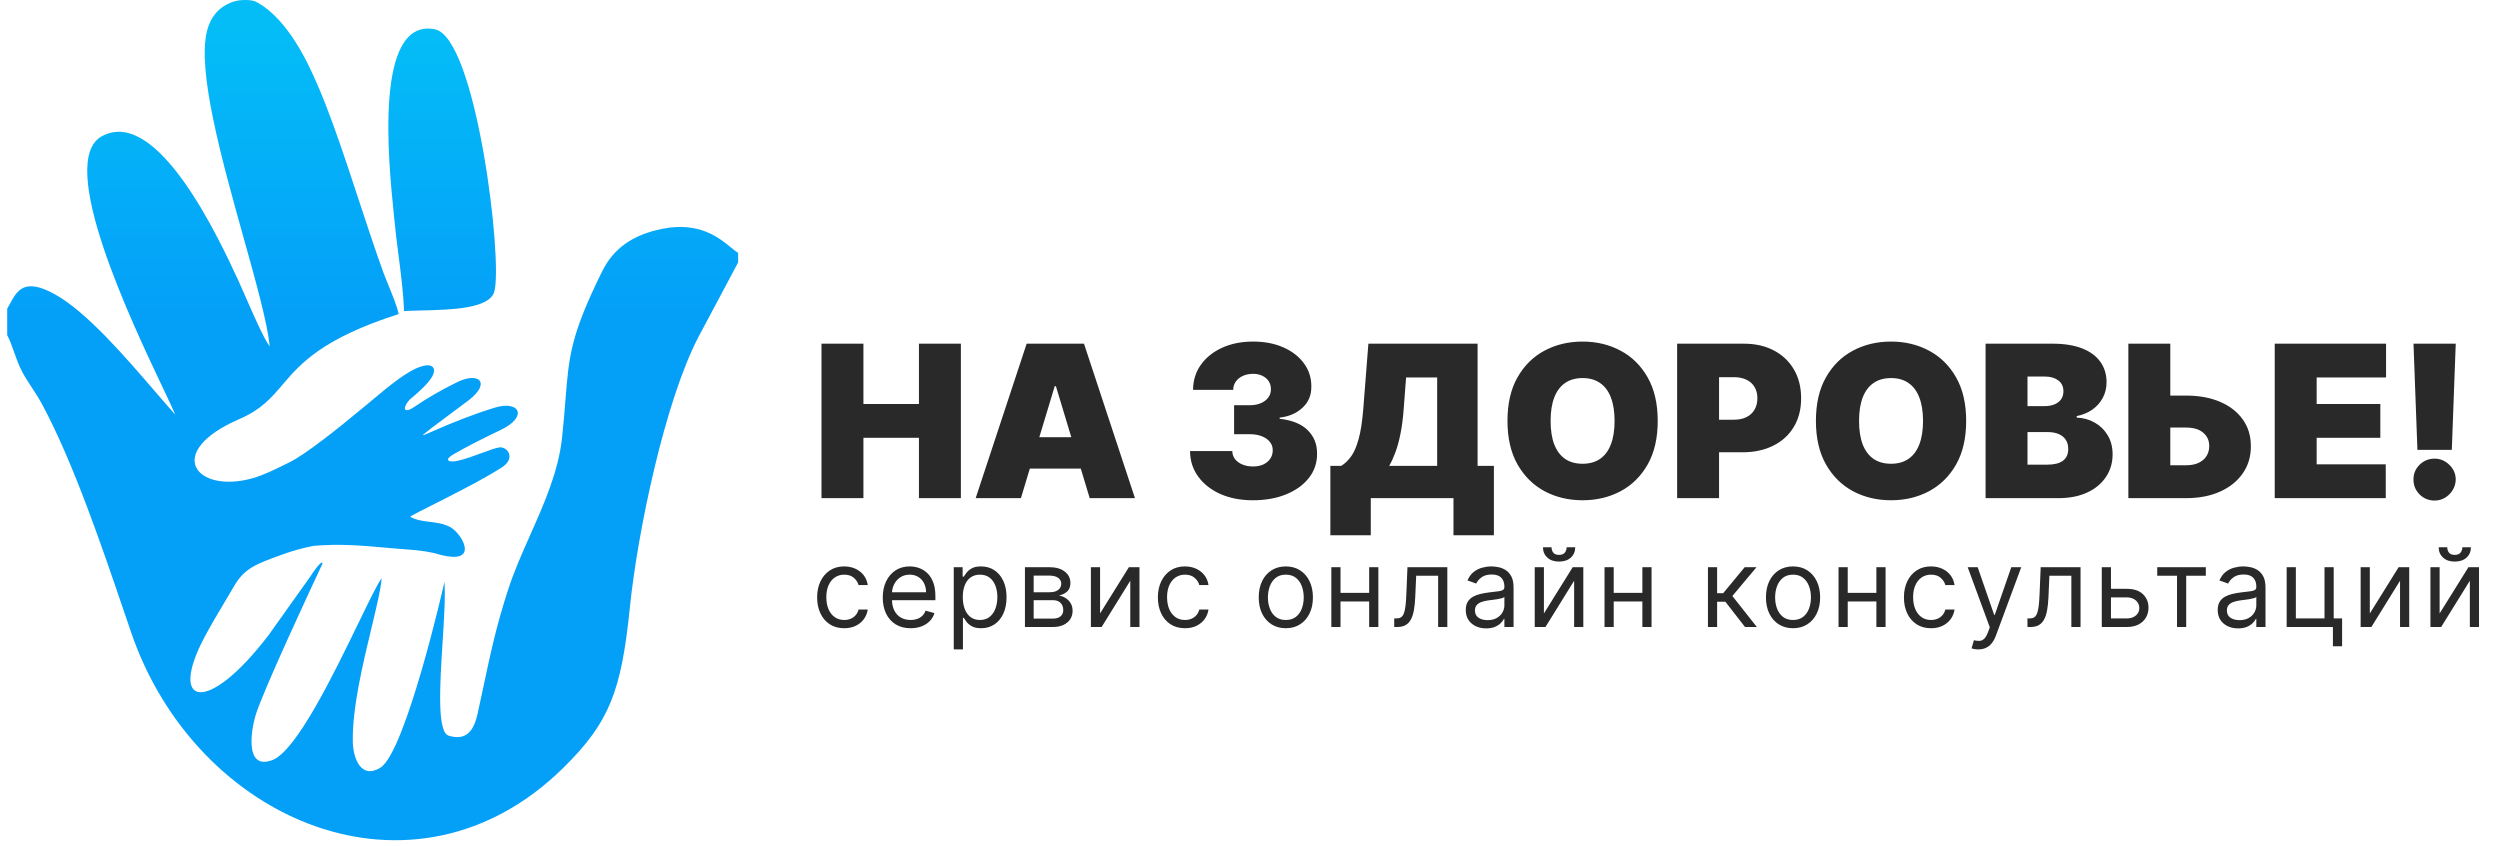 <svg width="257" height="87" viewBox="0 0 257 87" fill="none" xmlns="http://www.w3.org/2000/svg">
<path d="M84.449 51.21V35.33H88.76V41.533H94.467V35.33H98.778V51.21H94.467V45.007H88.76V51.21H84.449ZM104.95 51.21H100.298L105.54 35.33H111.433L116.674 51.21H112.022L108.548 39.703H108.424L104.95 51.21ZM104.082 44.945H112.828V48.171H104.082V44.945ZM128.788 51.427C127.537 51.427 126.426 51.213 125.454 50.784C124.487 50.349 123.727 49.752 123.174 48.992C122.621 48.233 122.342 47.359 122.337 46.372H126.679C126.684 46.677 126.777 46.951 126.958 47.194C127.144 47.431 127.398 47.617 127.718 47.752C128.039 47.886 128.406 47.953 128.819 47.953C129.217 47.953 129.569 47.884 129.874 47.744C130.179 47.599 130.417 47.4 130.587 47.147C130.758 46.894 130.84 46.604 130.835 46.279C130.84 45.958 130.742 45.674 130.541 45.426C130.344 45.178 130.068 44.984 129.711 44.844C129.354 44.705 128.943 44.635 128.478 44.635H126.865V41.657H128.478C128.907 41.657 129.284 41.587 129.61 41.448C129.941 41.308 130.197 41.114 130.378 40.866C130.564 40.618 130.654 40.334 130.649 40.013C130.654 39.703 130.579 39.429 130.424 39.191C130.269 38.954 130.052 38.767 129.773 38.633C129.499 38.499 129.181 38.431 128.819 38.431C128.426 38.431 128.075 38.501 127.765 38.641C127.46 38.781 127.219 38.974 127.043 39.222C126.868 39.471 126.777 39.755 126.772 40.075H122.647C122.652 39.104 122.918 38.245 123.446 37.501C123.978 36.757 124.707 36.172 125.632 35.749C126.558 35.325 127.62 35.113 128.819 35.113C129.993 35.113 131.029 35.312 131.929 35.71C132.833 36.108 133.539 36.656 134.045 37.354C134.557 38.046 134.81 38.84 134.805 39.734C134.816 40.623 134.511 41.352 133.89 41.921C133.275 42.489 132.495 42.825 131.549 42.929V43.053C132.831 43.193 133.795 43.585 134.441 44.232C135.087 44.873 135.405 45.679 135.395 46.651C135.4 47.581 135.121 48.406 134.557 49.124C133.999 49.843 133.221 50.406 132.223 50.815C131.231 51.223 130.086 51.427 128.788 51.427ZM136.761 55.025V47.892H137.878C138.25 47.664 138.586 47.343 138.886 46.93C139.191 46.516 139.449 45.925 139.661 45.154C139.878 44.384 140.039 43.353 140.142 42.06L140.669 35.33H151.897V47.892H153.572V55.025H149.416V51.21H140.917V55.025H136.761ZM142.809 47.892H147.741V38.804H144.546L144.298 42.06C144.226 43.032 144.115 43.883 143.965 44.611C143.82 45.335 143.647 45.966 143.445 46.504C143.249 47.036 143.037 47.499 142.809 47.892ZM170.414 43.27C170.414 45.038 170.07 46.529 169.383 47.744C168.695 48.954 167.767 49.871 166.599 50.497C165.431 51.117 164.128 51.427 162.691 51.427C161.243 51.427 159.936 51.115 158.767 50.489C157.604 49.858 156.679 48.938 155.991 47.729C155.309 46.514 154.968 45.028 154.968 43.27C154.968 41.502 155.309 40.013 155.991 38.804C156.679 37.589 157.604 36.671 158.767 36.051C159.936 35.426 161.243 35.113 162.691 35.113C164.128 35.113 165.431 35.426 166.599 36.051C167.767 36.671 168.695 37.589 169.383 38.804C170.07 40.013 170.414 41.502 170.414 43.27ZM165.978 43.27C165.978 42.319 165.852 41.518 165.599 40.866C165.35 40.21 164.981 39.714 164.49 39.377C164.004 39.036 163.404 38.866 162.691 38.866C161.977 38.866 161.375 39.036 160.884 39.377C160.398 39.714 160.029 40.21 159.775 40.866C159.527 41.518 159.403 42.319 159.403 43.27C159.403 44.221 159.527 45.025 159.775 45.682C160.029 46.333 160.398 46.829 160.884 47.17C161.375 47.506 161.977 47.674 162.691 47.674C163.404 47.674 164.004 47.506 164.49 47.17C164.981 46.829 165.35 46.333 165.599 45.682C165.852 45.025 165.978 44.221 165.978 43.27ZM172.409 51.21V35.33H179.263C180.442 35.33 181.473 35.562 182.357 36.028C183.241 36.493 183.928 37.147 184.42 37.99C184.911 38.832 185.156 39.817 185.156 40.944C185.156 42.081 184.903 43.066 184.396 43.898C183.895 44.73 183.189 45.371 182.279 45.821C181.375 46.271 180.318 46.496 179.108 46.496H175.014V43.146H178.24C178.746 43.146 179.178 43.058 179.534 42.882C179.896 42.701 180.173 42.446 180.364 42.115C180.561 41.784 180.659 41.394 180.659 40.944C180.659 40.489 180.561 40.101 180.364 39.781C180.173 39.455 179.896 39.207 179.534 39.036C179.178 38.861 178.746 38.773 178.24 38.773H176.72V51.21H172.409ZM202.122 43.27C202.122 45.038 201.778 46.529 201.091 47.744C200.403 48.954 199.475 49.871 198.307 50.497C197.139 51.117 195.836 51.427 194.399 51.427C192.952 51.427 191.644 51.115 190.475 50.489C189.312 49.858 188.387 48.938 187.7 47.729C187.017 46.514 186.676 45.028 186.676 43.27C186.676 41.502 187.017 40.013 187.7 38.804C188.387 37.589 189.312 36.671 190.475 36.051C191.644 35.426 192.952 35.113 194.399 35.113C195.836 35.113 197.139 35.426 198.307 36.051C199.475 36.671 200.403 37.589 201.091 38.804C201.778 40.013 202.122 41.502 202.122 43.27ZM197.687 43.27C197.687 42.319 197.56 41.518 197.307 40.866C197.059 40.21 196.689 39.714 196.198 39.377C195.712 39.036 195.112 38.866 194.399 38.866C193.686 38.866 193.083 39.036 192.592 39.377C192.106 39.714 191.737 40.21 191.483 40.866C191.235 41.518 191.111 42.319 191.111 43.27C191.111 44.221 191.235 45.025 191.483 45.682C191.737 46.333 192.106 46.829 192.592 47.17C193.083 47.506 193.686 47.674 194.399 47.674C195.112 47.674 195.712 47.506 196.198 47.17C196.689 46.829 197.059 46.333 197.307 45.682C197.56 45.025 197.687 44.221 197.687 43.27ZM204.117 51.21V35.33H211.002C212.212 35.33 213.228 35.493 214.05 35.818C214.877 36.144 215.5 36.604 215.918 37.199C216.342 37.793 216.554 38.494 216.554 39.3C216.554 39.884 216.425 40.417 216.167 40.897C215.913 41.378 215.557 41.781 215.096 42.107C214.636 42.428 214.099 42.65 213.484 42.774V42.929C214.166 42.955 214.786 43.128 215.345 43.448C215.903 43.764 216.347 44.2 216.678 44.759C217.009 45.312 217.175 45.963 217.175 46.713C217.175 47.581 216.947 48.354 216.492 49.031C216.042 49.709 215.401 50.241 214.569 50.629C213.737 51.016 212.744 51.21 211.592 51.21H204.117ZM208.428 47.767H210.444C211.168 47.767 211.711 47.633 212.072 47.364C212.434 47.09 212.615 46.687 212.615 46.155C212.615 45.782 212.53 45.467 212.359 45.209C212.189 44.95 211.946 44.754 211.63 44.619C211.32 44.485 210.945 44.418 210.506 44.418H208.428V47.767ZM208.428 41.75H210.196C210.573 41.75 210.907 41.691 211.196 41.572C211.486 41.453 211.711 41.282 211.871 41.06C212.036 40.833 212.119 40.556 212.119 40.23C212.119 39.739 211.943 39.365 211.592 39.106C211.24 38.843 210.796 38.711 210.258 38.711H208.428V41.75ZM221.432 40.665H224.719C226.058 40.665 227.226 40.879 228.224 41.308C229.227 41.737 230.005 42.342 230.558 43.123C231.116 43.903 231.393 44.821 231.388 45.875C231.393 46.93 231.116 47.858 230.558 48.659C230.005 49.46 229.227 50.086 228.224 50.536C227.226 50.985 226.058 51.21 224.719 51.21H218.795V35.33H223.106V47.829H224.719C225.241 47.829 225.678 47.744 226.03 47.574C226.386 47.403 226.655 47.168 226.836 46.868C227.022 46.568 227.113 46.227 227.108 45.844C227.113 45.302 226.911 44.852 226.503 44.495C226.094 44.133 225.5 43.952 224.719 43.952H221.432V40.665ZM233.842 51.21V35.33H245.287V38.804H238.153V41.533H244.698V45.007H238.153V47.736H245.256V51.21H233.842ZM252.45 35.33L252.046 46.248H248.511L248.107 35.33H252.45ZM250.279 51.458C249.679 51.458 249.165 51.249 248.735 50.83C248.312 50.406 248.102 49.892 248.107 49.287C248.102 48.698 248.312 48.194 248.735 47.775C249.165 47.356 249.679 47.147 250.279 47.147C250.847 47.147 251.349 47.356 251.783 47.775C252.222 48.194 252.444 48.698 252.45 49.287C252.444 49.69 252.339 50.057 252.132 50.388C251.93 50.714 251.667 50.975 251.341 51.171C251.015 51.363 250.661 51.458 250.279 51.458Z" fill="#292929"/>
<path d="M86.787 64.582C86.21 64.582 85.714 64.446 85.298 64.174C84.882 63.902 84.562 63.527 84.338 63.05C84.113 62.572 84.001 62.026 84.001 61.413C84.001 60.788 84.116 60.237 84.346 59.76C84.578 59.279 84.9 58.905 85.314 58.635C85.73 58.363 86.216 58.227 86.771 58.227C87.203 58.227 87.593 58.307 87.939 58.467C88.286 58.627 88.57 58.851 88.792 59.139C89.013 59.428 89.151 59.764 89.204 60.148H88.26C88.188 59.868 88.028 59.62 87.779 59.404C87.534 59.185 87.203 59.075 86.787 59.075C86.419 59.075 86.096 59.172 85.818 59.364C85.543 59.553 85.329 59.821 85.174 60.168C85.022 60.512 84.946 60.916 84.946 61.381C84.946 61.855 85.02 62.269 85.17 62.621C85.322 62.974 85.535 63.247 85.81 63.442C86.088 63.636 86.413 63.734 86.787 63.734C87.032 63.734 87.255 63.691 87.455 63.606C87.655 63.52 87.825 63.398 87.963 63.238C88.102 63.078 88.201 62.885 88.26 62.661H89.204C89.151 63.024 89.019 63.351 88.808 63.642C88.6 63.93 88.324 64.159 87.979 64.33C87.638 64.498 87.24 64.582 86.787 64.582ZM93.613 64.582C93.021 64.582 92.51 64.452 92.08 64.19C91.653 63.926 91.324 63.558 91.092 63.086C90.862 62.611 90.747 62.058 90.747 61.429C90.747 60.799 90.862 60.244 91.092 59.764C91.324 59.281 91.647 58.905 92.06 58.635C92.476 58.363 92.962 58.227 93.517 58.227C93.837 58.227 94.153 58.28 94.465 58.387C94.778 58.494 95.062 58.667 95.318 58.907C95.574 59.145 95.778 59.46 95.93 59.852C96.082 60.244 96.158 60.727 96.158 61.301V61.701H91.42V60.884H95.198C95.198 60.538 95.128 60.228 94.99 59.956C94.854 59.684 94.659 59.469 94.405 59.312C94.154 59.154 93.858 59.075 93.517 59.075C93.141 59.075 92.815 59.169 92.54 59.356C92.268 59.54 92.059 59.78 91.912 60.076C91.765 60.372 91.692 60.69 91.692 61.028V61.573C91.692 62.037 91.772 62.431 91.932 62.753C92.095 63.074 92.32 63.318 92.608 63.486C92.897 63.651 93.231 63.734 93.613 63.734C93.861 63.734 94.085 63.699 94.285 63.63C94.488 63.558 94.663 63.451 94.809 63.31C94.956 63.166 95.07 62.987 95.15 62.773L96.062 63.029C95.966 63.339 95.805 63.611 95.578 63.846C95.351 64.078 95.071 64.26 94.737 64.39C94.404 64.518 94.029 64.582 93.613 64.582ZM98.046 66.759V58.307H98.958V59.283H99.07C99.14 59.177 99.236 59.041 99.359 58.875C99.484 58.707 99.663 58.558 99.895 58.427C100.13 58.294 100.447 58.227 100.847 58.227C101.365 58.227 101.821 58.356 102.216 58.615C102.611 58.874 102.919 59.241 103.14 59.716C103.362 60.191 103.473 60.751 103.473 61.397C103.473 62.048 103.362 62.612 103.14 63.09C102.919 63.564 102.612 63.933 102.22 64.194C101.828 64.453 101.376 64.582 100.863 64.582C100.468 64.582 100.152 64.517 99.915 64.386C99.677 64.253 99.495 64.102 99.367 63.934C99.238 63.763 99.14 63.622 99.07 63.51H98.99V66.759H98.046ZM98.974 61.381C98.974 61.845 99.042 62.254 99.178 62.609C99.314 62.961 99.513 63.238 99.775 63.438C100.036 63.635 100.356 63.734 100.735 63.734C101.13 63.734 101.46 63.63 101.724 63.422C101.991 63.211 102.191 62.928 102.324 62.573C102.46 62.216 102.528 61.818 102.528 61.381C102.528 60.948 102.461 60.559 102.328 60.212C102.197 59.862 101.999 59.586 101.732 59.384C101.468 59.178 101.135 59.075 100.735 59.075C100.351 59.075 100.028 59.173 99.767 59.368C99.505 59.56 99.308 59.829 99.174 60.176C99.041 60.52 98.974 60.922 98.974 61.381ZM105.364 64.454V58.307H107.877C108.539 58.307 109.065 58.456 109.454 58.755C109.844 59.054 110.039 59.449 110.039 59.94C110.039 60.313 109.928 60.603 109.706 60.808C109.485 61.011 109.201 61.148 108.854 61.221C109.081 61.253 109.301 61.333 109.514 61.461C109.73 61.589 109.909 61.765 110.051 61.989C110.192 62.21 110.263 62.483 110.263 62.805C110.263 63.12 110.183 63.402 110.023 63.65C109.863 63.898 109.633 64.094 109.334 64.238C109.035 64.382 108.678 64.454 108.262 64.454H105.364ZM106.261 63.59H108.262C108.587 63.59 108.842 63.512 109.026 63.358C109.21 63.203 109.302 62.992 109.302 62.725C109.302 62.408 109.21 62.158 109.026 61.977C108.842 61.793 108.587 61.701 108.262 61.701H106.261V63.59ZM106.261 60.884H107.877C108.131 60.884 108.348 60.85 108.53 60.78C108.711 60.708 108.85 60.607 108.946 60.476C109.045 60.343 109.094 60.185 109.094 60.004C109.094 59.745 108.986 59.542 108.77 59.396C108.554 59.246 108.256 59.172 107.877 59.172H106.261V60.884ZM113.088 63.062L116.049 58.307H117.138V64.454H116.193V59.7L113.248 64.454H112.143V58.307H113.088V63.062ZM121.816 64.582C121.24 64.582 120.743 64.446 120.327 64.174C119.911 63.902 119.591 63.527 119.367 63.05C119.142 62.572 119.03 62.026 119.03 61.413C119.03 60.788 119.145 60.237 119.375 59.76C119.607 59.279 119.93 58.905 120.343 58.635C120.759 58.363 121.245 58.227 121.8 58.227C122.232 58.227 122.622 58.307 122.968 58.467C123.315 58.627 123.599 58.851 123.821 59.139C124.042 59.428 124.18 59.764 124.233 60.148H123.289C123.217 59.868 123.057 59.62 122.808 59.404C122.563 59.185 122.232 59.075 121.816 59.075C121.448 59.075 121.125 59.172 120.847 59.364C120.573 59.553 120.358 59.821 120.203 60.168C120.051 60.512 119.975 60.916 119.975 61.381C119.975 61.855 120.05 62.269 120.199 62.621C120.351 62.974 120.565 63.247 120.839 63.442C121.117 63.636 121.442 63.734 121.816 63.734C122.061 63.734 122.284 63.691 122.484 63.606C122.684 63.52 122.854 63.398 122.992 63.238C123.131 63.078 123.23 62.885 123.289 62.661H124.233C124.18 63.024 124.048 63.351 123.837 63.642C123.629 63.93 123.353 64.159 123.009 64.33C122.667 64.498 122.269 64.582 121.816 64.582ZM132.182 64.582C131.627 64.582 131.141 64.45 130.722 64.186C130.305 63.922 129.98 63.552 129.745 63.078C129.513 62.603 129.397 62.048 129.397 61.413C129.397 60.772 129.513 60.213 129.745 59.736C129.98 59.258 130.305 58.887 130.722 58.623C131.141 58.359 131.627 58.227 132.182 58.227C132.737 58.227 133.223 58.359 133.639 58.623C134.058 58.887 134.384 59.258 134.616 59.736C134.85 60.213 134.968 60.772 134.968 61.413C134.968 62.048 134.85 62.603 134.616 63.078C134.384 63.552 134.058 63.922 133.639 64.186C133.223 64.45 132.737 64.582 132.182 64.582ZM132.182 63.734C132.604 63.734 132.951 63.626 133.223 63.41C133.495 63.194 133.697 62.909 133.827 62.557C133.958 62.205 134.023 61.824 134.023 61.413C134.023 61.002 133.958 60.619 133.827 60.264C133.697 59.909 133.495 59.622 133.223 59.404C132.951 59.185 132.604 59.075 132.182 59.075C131.761 59.075 131.414 59.185 131.142 59.404C130.87 59.622 130.668 59.909 130.538 60.264C130.407 60.619 130.341 61.002 130.341 61.413C130.341 61.824 130.407 62.205 130.538 62.557C130.668 62.909 130.87 63.194 131.142 63.41C131.414 63.626 131.761 63.734 132.182 63.734ZM140.975 60.948V61.829H137.581V60.948H140.975ZM137.805 58.307V64.454H136.86V58.307H137.805ZM141.695 58.307V64.454H140.75V58.307H141.695ZM143.326 64.454V63.574H143.55C143.735 63.574 143.888 63.538 144.011 63.466C144.133 63.391 144.232 63.262 144.307 63.078C144.384 62.891 144.443 62.632 144.483 62.301C144.526 61.968 144.556 61.543 144.575 61.028L144.687 58.307H148.785V64.454H147.841V59.188H145.584L145.487 61.381C145.466 61.885 145.421 62.329 145.351 62.713C145.285 63.095 145.182 63.415 145.043 63.674C144.907 63.933 144.726 64.127 144.499 64.258C144.272 64.389 143.988 64.454 143.647 64.454H143.326ZM152.778 64.598C152.388 64.598 152.035 64.525 151.717 64.378C151.4 64.229 151.148 64.014 150.961 63.734C150.774 63.451 150.681 63.109 150.681 62.709C150.681 62.357 150.75 62.072 150.889 61.853C151.028 61.631 151.213 61.458 151.445 61.333C151.677 61.207 151.933 61.114 152.214 61.052C152.496 60.988 152.781 60.938 153.066 60.9C153.44 60.852 153.742 60.816 153.974 60.792C154.209 60.766 154.38 60.722 154.487 60.66C154.596 60.599 154.651 60.492 154.651 60.34V60.308C154.651 59.913 154.543 59.606 154.327 59.388C154.113 59.169 153.789 59.059 153.354 59.059C152.903 59.059 152.55 59.158 152.294 59.356C152.037 59.553 151.857 59.764 151.753 59.988L150.857 59.668C151.017 59.294 151.23 59.003 151.497 58.795C151.767 58.584 152.06 58.438 152.378 58.355C152.698 58.27 153.013 58.227 153.322 58.227C153.52 58.227 153.746 58.251 154.002 58.299C154.261 58.344 154.511 58.439 154.751 58.583C154.994 58.727 155.195 58.945 155.355 59.236C155.515 59.526 155.595 59.916 155.595 60.404V64.454H154.651V63.622H154.603C154.539 63.755 154.432 63.898 154.283 64.05C154.133 64.202 153.934 64.332 153.686 64.438C153.438 64.545 153.135 64.598 152.778 64.598ZM152.922 63.75C153.295 63.75 153.61 63.676 153.866 63.53C154.125 63.383 154.32 63.194 154.451 62.961C154.584 62.729 154.651 62.485 154.651 62.229V61.365C154.611 61.413 154.523 61.457 154.387 61.497C154.253 61.534 154.099 61.567 153.922 61.597C153.749 61.623 153.58 61.647 153.414 61.669C153.251 61.687 153.119 61.703 153.018 61.717C152.772 61.749 152.543 61.801 152.33 61.873C152.119 61.942 151.948 62.048 151.817 62.189C151.689 62.328 151.625 62.517 151.625 62.757C151.625 63.086 151.747 63.334 151.989 63.502C152.235 63.667 152.546 63.75 152.922 63.75ZM158.714 63.062L161.676 58.307H162.765V64.454H161.82V59.7L158.875 64.454H157.77V58.307H158.714V63.062ZM161.052 56.258H161.932C161.932 56.69 161.783 57.044 161.484 57.319C161.185 57.593 160.78 57.731 160.267 57.731C159.763 57.731 159.361 57.593 159.063 57.319C158.767 57.044 158.618 56.69 158.618 56.258H159.499C159.499 56.466 159.556 56.649 159.671 56.806C159.788 56.964 159.987 57.042 160.267 57.042C160.547 57.042 160.748 56.964 160.868 56.806C160.99 56.649 161.052 56.466 161.052 56.258ZM169.059 60.948V61.829H165.666V60.948H169.059ZM165.89 58.307V64.454H164.945V58.307H165.89ZM169.78 58.307V64.454H168.835V58.307H169.78ZM175.576 64.454V58.307H176.52V60.98H177.145L179.354 58.307H180.571L178.089 61.269L180.603 64.454H179.386L177.369 61.861H176.52V64.454H175.576ZM184.324 64.582C183.769 64.582 183.282 64.45 182.863 64.186C182.447 63.922 182.122 63.552 181.887 63.078C181.655 62.603 181.539 62.048 181.539 61.413C181.539 60.772 181.655 60.213 181.887 59.736C182.122 59.258 182.447 58.887 182.863 58.623C183.282 58.359 183.769 58.227 184.324 58.227C184.879 58.227 185.365 58.359 185.781 58.623C186.2 58.887 186.525 59.258 186.757 59.736C186.992 60.213 187.11 60.772 187.11 61.413C187.11 62.048 186.992 62.603 186.757 63.078C186.525 63.552 186.2 63.922 185.781 64.186C185.365 64.45 184.879 64.582 184.324 64.582ZM184.324 63.734C184.746 63.734 185.092 63.626 185.365 63.41C185.637 63.194 185.838 62.909 185.969 62.557C186.1 62.205 186.165 61.824 186.165 61.413C186.165 61.002 186.1 60.619 185.969 60.264C185.838 59.909 185.637 59.622 185.365 59.404C185.092 59.185 184.746 59.075 184.324 59.075C183.903 59.075 183.556 59.185 183.284 59.404C183.011 59.622 182.81 59.909 182.679 60.264C182.548 60.619 182.483 61.002 182.483 61.413C182.483 61.824 182.548 62.205 182.679 62.557C182.81 62.909 183.011 63.194 183.284 63.41C183.556 63.626 183.903 63.734 184.324 63.734ZM193.116 60.948V61.829H189.722V60.948H193.116ZM189.947 58.307V64.454H189.002V58.307H189.947ZM193.837 58.307V64.454H192.892V58.307H193.837ZM198.51 64.582C197.933 64.582 197.437 64.446 197.021 64.174C196.605 63.902 196.284 63.527 196.06 63.05C195.836 62.572 195.724 62.026 195.724 61.413C195.724 60.788 195.839 60.237 196.068 59.76C196.3 59.279 196.623 58.905 197.037 58.635C197.453 58.363 197.939 58.227 198.494 58.227C198.926 58.227 199.315 58.307 199.662 58.467C200.009 58.627 200.293 58.851 200.515 59.139C200.736 59.428 200.874 59.764 200.927 60.148H199.982C199.91 59.868 199.75 59.62 199.502 59.404C199.257 59.185 198.926 59.075 198.51 59.075C198.141 59.075 197.819 59.172 197.541 59.364C197.266 59.553 197.052 59.821 196.897 60.168C196.745 60.512 196.669 60.916 196.669 61.381C196.669 61.855 196.743 62.269 196.893 62.621C197.045 62.974 197.258 63.247 197.533 63.442C197.811 63.636 198.136 63.734 198.51 63.734C198.755 63.734 198.978 63.691 199.178 63.606C199.378 63.52 199.547 63.398 199.686 63.238C199.825 63.078 199.924 62.885 199.982 62.661H200.927C200.874 63.024 200.741 63.351 200.531 63.642C200.323 63.93 200.046 64.159 199.702 64.33C199.361 64.498 198.963 64.582 198.51 64.582ZM203.367 66.759C203.207 66.759 203.064 66.746 202.938 66.719C202.813 66.695 202.726 66.671 202.678 66.647L202.918 65.815C203.148 65.874 203.351 65.895 203.527 65.879C203.703 65.863 203.859 65.784 203.995 65.643C204.134 65.504 204.261 65.279 204.375 64.966L204.551 64.486L202.278 58.307H203.303L205 63.206H205.064L206.76 58.307H207.785L205.176 65.351C205.058 65.668 204.913 65.931 204.739 66.139C204.566 66.35 204.365 66.506 204.135 66.607C203.908 66.709 203.652 66.759 203.367 66.759ZM208.421 64.454V63.574H208.645C208.829 63.574 208.983 63.538 209.105 63.466C209.228 63.391 209.327 63.262 209.401 63.078C209.479 62.891 209.537 62.632 209.578 62.301C209.62 61.968 209.651 61.543 209.67 61.028L209.782 58.307H213.88V64.454H212.935V59.188H210.678L210.582 61.381C210.561 61.885 210.515 62.329 210.446 62.713C210.379 63.095 210.277 63.415 210.138 63.674C210.002 63.933 209.82 64.127 209.594 64.258C209.367 64.389 209.083 64.454 208.741 64.454H208.421ZM216.88 60.532H218.641C219.361 60.532 219.912 60.715 220.294 61.081C220.675 61.446 220.866 61.909 220.866 62.469C220.866 62.837 220.781 63.172 220.61 63.474C220.439 63.773 220.188 64.011 219.857 64.19C219.527 64.366 219.121 64.454 218.641 64.454H216.063V58.307H217.008V63.574H218.641C219.014 63.574 219.321 63.475 219.561 63.278C219.801 63.08 219.921 62.827 219.921 62.517C219.921 62.192 219.801 61.926 219.561 61.721C219.321 61.515 219.014 61.413 218.641 61.413H216.88V60.532ZM221.764 59.188V58.307H226.759V59.188H224.742V64.454H223.797V59.188H221.764ZM230.077 64.598C229.687 64.598 229.334 64.525 229.016 64.378C228.699 64.229 228.447 64.014 228.26 63.734C228.073 63.451 227.98 63.109 227.98 62.709C227.98 62.357 228.049 62.072 228.188 61.853C228.327 61.631 228.512 61.458 228.744 61.333C228.976 61.207 229.232 61.114 229.513 61.052C229.795 60.988 230.08 60.938 230.365 60.9C230.739 60.852 231.041 60.816 231.274 60.792C231.508 60.766 231.679 60.722 231.786 60.66C231.895 60.599 231.95 60.492 231.95 60.34V60.308C231.95 59.913 231.842 59.606 231.626 59.388C231.412 59.169 231.088 59.059 230.653 59.059C230.202 59.059 229.849 59.158 229.593 59.356C229.336 59.553 229.156 59.764 229.052 59.988L228.156 59.668C228.316 59.294 228.529 59.003 228.796 58.795C229.066 58.584 229.359 58.438 229.677 58.355C229.997 58.27 230.312 58.227 230.621 58.227C230.819 58.227 231.045 58.251 231.302 58.299C231.56 58.344 231.81 58.439 232.05 58.583C232.293 58.727 232.494 58.945 232.654 59.236C232.814 59.526 232.894 59.916 232.894 60.404V64.454H231.95V63.622H231.902C231.838 63.755 231.731 63.898 231.582 64.05C231.432 64.202 231.233 64.332 230.985 64.438C230.737 64.545 230.434 64.598 230.077 64.598ZM230.221 63.75C230.594 63.75 230.909 63.676 231.165 63.53C231.424 63.383 231.619 63.194 231.75 62.961C231.883 62.729 231.95 62.485 231.95 62.229V61.365C231.91 61.413 231.822 61.457 231.686 61.497C231.552 61.534 231.398 61.567 231.221 61.597C231.048 61.623 230.879 61.647 230.713 61.669C230.55 61.687 230.418 61.703 230.317 61.717C230.072 61.749 229.842 61.801 229.629 61.873C229.418 61.942 229.247 62.048 229.116 62.189C228.988 62.328 228.924 62.517 228.924 62.757C228.924 63.086 229.046 63.334 229.288 63.502C229.534 63.667 229.845 63.75 230.221 63.75ZM239.904 58.307V63.574H240.768V66.439H239.824V64.454H235.069V58.307H236.014V63.574H238.959V58.307H239.904ZM243.618 63.062L246.58 58.307H247.668V64.454H246.724V59.7L243.778 64.454H242.674V58.307H243.618V63.062ZM250.793 63.062L253.755 58.307H254.843V64.454H253.899V59.7L250.953 64.454H249.849V58.307H250.793V63.062ZM253.131 56.258H254.011C254.011 56.69 253.862 57.044 253.563 57.319C253.264 57.593 252.858 57.731 252.346 57.731C251.842 57.731 251.44 57.593 251.142 57.319C250.845 57.044 250.697 56.69 250.697 56.258H251.578C251.578 56.466 251.635 56.649 251.75 56.806C251.867 56.964 252.066 57.042 252.346 57.042C252.626 57.042 252.826 56.964 252.946 56.806C253.069 56.649 253.131 56.466 253.131 56.258Z" fill="#292929"/>
<path d="M0.74 34.457V31.74C0.827 31.588 0.911 31.433 0.994 31.278C1.762 29.854 2.508 28.469 5.752 30.316C8.977 32.155 12.882 36.69 15.934 40.235C16.689 41.111 17.391 41.927 18.018 42.626C17.817 42.135 17.382 41.219 16.806 40.006C13.524 33.101 5.672 16.577 10.493 13.993C16.215 10.924 22.551 24.619 24.534 28.908L24.535 28.909C24.727 29.324 24.979 29.9 25.26 30.546C26.061 32.38 27.106 34.774 27.731 35.622C27.489 33.193 26.324 29.026 25.033 24.407C22.816 16.478 20.227 7.217 21.293 3.132C21.849 1.004 23.328 0.403 23.984 0.173C24.64 -0.058 25.863 -0.058 26.294 0.173C26.308 0.181 26.325 0.189 26.344 0.199C26.889 0.485 29.245 1.72 31.665 6.609C32.943 9.193 33.989 12.018 34.978 14.863C35.575 16.585 36.133 18.286 36.694 19.993C37.096 21.22 37.5 22.449 37.92 23.693C37.991 23.903 38.061 24.111 38.13 24.317C38.562 25.6 38.976 26.828 39.441 28.094C39.578 28.465 39.756 28.899 39.944 29.356C40.357 30.36 40.816 31.477 40.981 32.286C33.09 34.816 30.895 37.381 29.036 39.555C27.878 40.908 26.85 42.11 24.657 43.056C16.705 46.484 20.153 50.834 26.026 49.147C27.122 48.831 28.41 48.192 29.422 47.689C29.551 47.626 29.674 47.564 29.793 47.506C31.341 46.742 34.502 44.265 37.582 41.697C37.763 41.547 37.944 41.395 38.126 41.243C39.964 39.704 41.86 38.116 43.291 37.674C44.618 37.263 44.842 37.981 44.434 38.703C43.969 39.524 42.801 40.504 42.296 40.928C42.167 41.036 42.082 41.108 42.062 41.132C41.3 42.05 41.551 42.55 42.629 41.806C43.848 40.961 45.388 40.075 46.996 39.285C49.252 38.176 50.5 39.366 48.179 41.148L44.402 43.969C44.251 44.088 44.115 44.195 43.996 44.288C43.274 44.852 43.203 44.907 44.526 44.316C46.242 43.545 48.776 42.534 50.884 41.901C53.434 41.135 54.312 42.852 51.454 44.208C49.857 44.966 47.901 45.944 46.569 46.732C45.645 47.278 46.077 47.574 47.017 47.376C47.784 47.213 48.73 46.864 49.565 46.557C50.318 46.28 50.98 46.036 51.337 45.993C52.162 45.892 53.078 47.098 51.564 48.068C49.656 49.289 46.529 50.865 44.41 51.933C43.13 52.578 42.218 53.038 42.165 53.122C42.77 53.47 43.461 53.556 44.168 53.644C44.879 53.733 45.607 53.823 46.282 54.184C47.493 54.831 49.411 58.123 45.207 57.018C44.275 56.724 43.121 56.578 42.073 56.501C41.192 56.439 40.372 56.366 39.584 56.296C37.103 56.076 34.941 55.885 32.214 56.116C31.152 56.33 30.114 56.607 29.063 56.99C29.008 57.011 28.953 57.03 28.899 57.05C26.333 57.981 25.137 58.414 24.076 60.234C23.744 60.804 23.413 61.359 23.084 61.91C22.387 63.079 21.702 64.228 21.047 65.454C17.243 72.588 21.282 73.604 27.645 65.242L31.857 59.327C33.003 57.556 33.262 57.704 33.116 58.02C33.109 58.035 33.08 58.098 33.03 58.205C32.284 59.797 27.027 71.023 26.27 73.547C25.786 75.163 25.17 79.217 28.007 78.133C30.476 77.188 34.316 69.269 36.875 63.992C37.959 61.757 38.813 59.995 39.236 59.438C39.157 60.526 38.715 62.367 38.194 64.531C37.314 68.187 36.212 72.767 36.267 76.207C36.296 78.049 37.166 80.135 39.114 78.91C41.711 77.277 45.693 59.919 45.682 59.821C45.802 61.203 45.655 63.526 45.501 65.973C45.221 70.409 44.915 75.251 46.12 75.625C47.99 76.207 48.727 75.041 49.1 73.359C49.334 72.305 49.542 71.324 49.742 70.381C50.423 67.169 51.009 64.403 52.218 60.666C52.836 58.755 53.672 56.872 54.512 54.981C55.956 51.731 57.411 48.458 57.781 44.977C57.941 43.477 58.04 42.223 58.128 41.112C58.483 36.621 58.653 34.465 61.894 27.909C63.072 25.532 65.025 24.136 68.097 23.519C71.882 22.759 73.956 24.463 75.153 25.447C75.442 25.684 75.68 25.88 75.879 25.988V26.983L71.826 34.59C68.329 41.254 65.528 54.814 64.758 62.383C63.874 71.094 62.65 74.256 57.919 78.924C42.581 94.048 20.158 84.504 13.487 65.027C13.261 64.365 13.029 63.683 12.791 62.984C10.443 56.086 7.542 47.561 4.36 41.621C3.984 40.919 3.598 40.332 3.232 39.775C2.898 39.266 2.58 38.783 2.301 38.261C1.938 37.584 1.674 36.836 1.428 36.139C1.204 35.505 0.995 34.913 0.74 34.457Z" fill="url(#paint0_linear_79_8)"/>
<path d="M43.381 31.914C42.702 31.931 42.069 31.947 41.532 31.98C41.478 30.193 41.219 28.181 40.965 26.205C40.814 25.032 40.664 23.87 40.56 22.775C40.537 22.532 40.508 22.249 40.476 21.931C39.939 16.654 38.429 1.794 44.701 3.009C48.962 3.836 51.729 26.868 50.809 29.994C50.298 31.741 46.386 31.839 43.381 31.914Z" fill="url(#paint1_linear_79_8)"/>
<defs>
<linearGradient id="paint0_linear_79_8" x1="45.454" y1="2.939" x2="45.454" y2="31.98" gradientUnits="userSpaceOnUse">
<stop stop-color="#04BDF7"/>
<stop offset="1" stop-color="#04A0F8"/>
</linearGradient>
<linearGradient id="paint1_linear_79_8" x1="45.454" y1="2.939" x2="45.454" y2="31.98" gradientUnits="userSpaceOnUse">
<stop stop-color="#04BDF7"/>
<stop offset="1" stop-color="#04A0F8"/>
</linearGradient>
</defs>
</svg>
